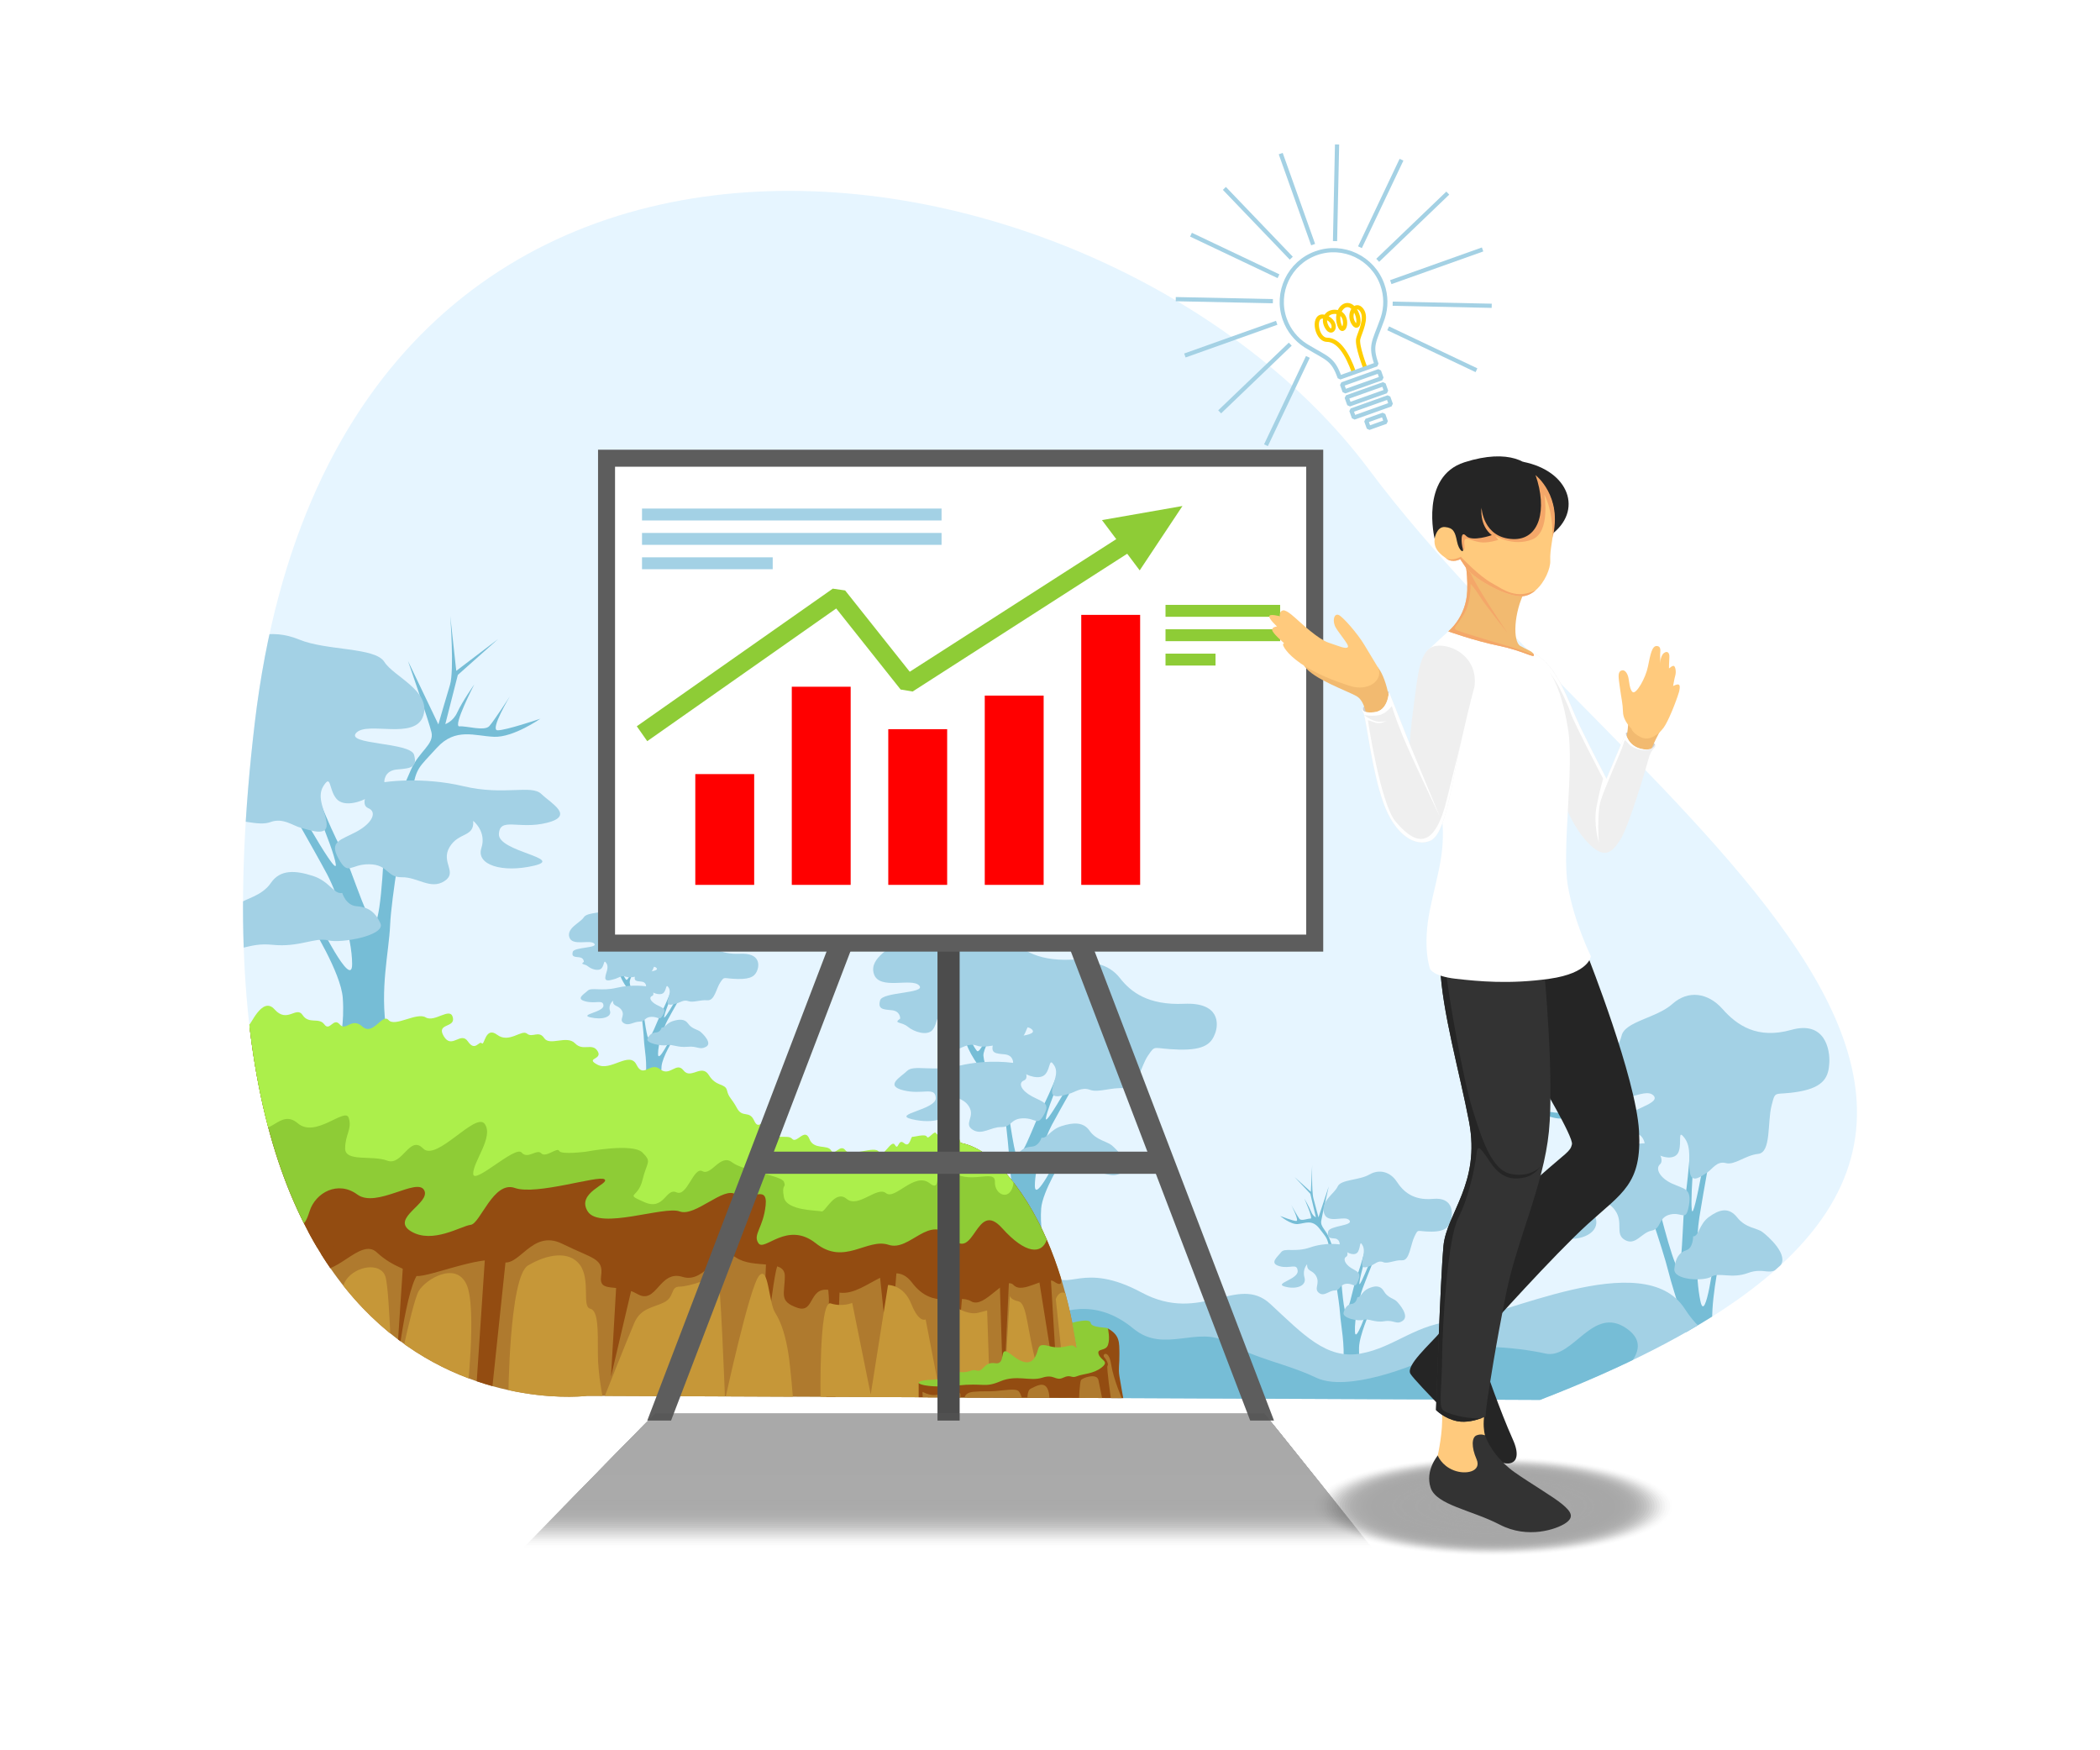 <svg xmlns="http://www.w3.org/2000/svg" xmlns:xlink="http://www.w3.org/1999/xlink" width="3000" height="2500" enable-background="new 0 0 3000 2500" viewBox="0 0 3000 2500"><rect width="3000" height="2500" fill="#FFF"/><defs><path id="a" d="M839.225,1993.726c0,0-599.059,77.804-475.189-961.912C487.902-7.901,1584.131,172.709,1955.735,670.775
				c371.603,498.067,1219.478,951.722,244.213,1328.756L839.225,1993.726z"/></defs><clipPath id="b"><use overflow="visible" xlink:href="#a"/></clipPath><rect width="2422.698" height="1935.436" x="337.739" y="64.096" fill="#E6F5FF" clip-path="url(#b)"/><g clip-path="url(#b)"><path fill="#76BDD6" d="M1398.224 1522.421c-17.822-23.551-21.642-43.919-21.642-43.919l4.774-2.229c0 0 10.184 20.369 14.321 24.824 4.138 4.456 16.867-26.097 16.867-26.097h6.047c0 0-14.576 24.226-13.685 33.098.893 8.873 3.182 13.049 3.182 13.049L1398.224 1522.421zM1445.12 1758.956c6.762-41.701-2.254-76.641-3.382-103.126-1.127-26.486-9.58-91.293-9.58-91.293l4.51-5.635c0 0 8.452 66.496 14.088 87.91 5.634 21.415 26.485-42.828 38.32-64.807 11.834-21.978 28.74-65.932 28.74-65.932h7.326c0 0-28.741 64.806-30.995 81.148-2.255 16.343 52.409-83.402 52.409-83.402h8.451c0 0-41.699 72.695-52.407 92.983-10.708 20.286-24.232 60.86-24.232 86.782 0 25.924 33.812-43.392 33.812-43.392l6.199 5.071c0 0-29.271 46.462-30.994 71.006-1.723 24.545 2.817 41.138 2.817 41.138s-4.19 8.994-26.356 8.432C1441.679 1775.277 1445.12 1758.956 1445.12 1758.956z"/><path fill="#A3D1E5" d="M1487.89 1624.994c8.268 1.503 12.024-11.271 28.555-16.531 16.532-5.26 31.183-6.387 40.201 6.763 9.018 13.15 24.797 15.028 31.56 20.664 6.762 5.635 31.559 29.776 14.651 39.074-16.906 9.297-22.433-2.63-47.849 0-25.412 2.629-40.949-7.488-53.471-4.309-12.52 3.181-55.726-4.709-50.466-16.355 5.259-11.648 12.398-15.78 22.918-16.531C1484.509 1637.017 1487.89 1624.994 1487.89 1624.994zM1447.314 1517.917c-10.521 7.515 1.879 4.133 10.895 11.647 9.019 7.514 27.918 13.525 35.375 4.509 7.457-9.018 4.827-24.046 12.341-12.398s-2.507 25.127-3.006 37.194 16.629 5.316 24.47 3.409c7.842-1.905 17.61-10.171 29.632-5.663 12.023 4.509 30.056-3.757 49.217-2.254 19.163 1.503 22.595-30.398 33.864-46.742 11.272-16.341 5.847-9.481 43.957-8.451 38.109 1.029 46.771-9.58 51.844-23.104 5.071-13.525 6.719-44.559-44.378-42.305-51.097 2.255-75.894-16.53-91.673-36.819-15.779-20.288-43.488-27.397-70.211-16.329-26.722 11.069-73.311 7.312-82.326 21.589-9.018 14.276-45.085 27.803-37.571 51.848 7.515 24.045 53.974 4.982 64.681 16.599 10.707 11.617-52.409 8.798-55.79 21.195-3.381 12.398 3.381 12.961 16.342 14.09C1447.938 1507.058 1447.314 1517.917 1447.314 1517.917z"/><path fill="#A3D1E5" d="M1285.967 1454.881c-10.521 7.515 1.879 4.134 10.895 11.647 9.019 7.515 27.918 13.525 35.375 4.508 7.456-9.017 4.826-24.045 12.34-12.398 7.514 11.648-2.506 25.128-3.006 37.195-.498 12.067 16.629 5.315 24.471 3.41 7.84-1.906 17.609-10.173 29.632-5.664 12.022 4.51 30.057-3.757 49.218-2.254 19.16 1.504 22.594-30.397 33.863-46.74 11.271-16.342 5.846-9.482 43.955-8.453s46.773-9.581 51.844-23.105c5.073-13.524 6.721-44.558-44.377-42.303-51.097 2.254-75.893-16.531-91.672-36.82-15.779-20.288-43.489-27.396-70.21-16.328-26.724 11.068-73.311 7.312-82.327 21.589-9.018 14.276-45.085 27.803-37.571 51.847 7.513 24.046 53.972 4.982 64.681 16.599 10.707 11.616-52.409 8.799-55.79 21.195-3.382 12.398 3.381 12.962 16.342 14.089C1286.589 1444.021 1285.967 1454.881 1285.967 1454.881zM1361.653 1555.489c-1.253 16.029 14.026 10.519 22.793 25.297 8.766 14.778-8.266 24.295 5.009 32.812 13.275 8.517 25.799-4.007 40.828-3.757 15.027.25 13.023-12.273 31.558-12.523 18.536-.251 20.056 11.778 29.556-5.26 9.501-17.038-1.752-17.781-17.283-26.173-15.527-8.392-20.036-19.163-11.27-22.669 8.768-3.508-.502-20.289-6.763-23.045-6.261-2.754-45.586-7.513-85.036 1.879-39.448 9.394-65.373-1.879-75.142 7.515-9.767 9.393-32.311 21.04-5.259 27.802 27.051 6.764 45.46-6.011 46.212 10.896.751 16.906-64.247 23.293-33.813 30.432 30.432 7.139 55.98-.751 50.721-16.907C1348.503 1565.633 1361.653 1555.489 1361.653 1555.489z"/></g><g clip-path="url(#b)"><path fill="#76BDD6" d="M895.898 1411.12c-9.818-12.976-11.923-24.196-11.923-24.196l2.631-1.229c0 0 5.61 11.223 7.89 13.678 2.279 2.454 9.293-14.378 9.293-14.378h3.332c0 0-8.031 13.346-7.539 18.234s1.752 7.189 1.752 7.189L895.898 1411.12zM921.736 1541.438c3.727-22.976-1.241-42.225-1.862-56.816-.621-14.593-5.278-50.298-5.278-50.298l2.484-3.104c0 0 4.656 36.636 7.762 48.435 3.104 11.798 14.592-23.597 21.113-35.706 6.52-12.108 15.834-36.324 15.834-36.324h4.036c0 0-15.835 35.704-17.077 44.708s28.875-45.951 28.875-45.951h4.656c0 0-22.975 40.053-28.874 51.23-5.899 11.177-13.351 33.53-13.351 47.813 0 14.283 18.629-23.907 18.629-23.907l3.415 2.795c0 0-16.127 25.598-17.076 39.12-.948 13.523 1.552 22.664 1.552 22.664s-2.309 4.957-14.521 4.646C919.841 1550.432 921.736 1541.438 921.736 1541.438z"/><path fill="#A3D1E5" d="M945.301 1467.633c4.555.828 6.625-6.209 15.732-9.108 9.107-2.896 17.18-3.519 22.148 3.727s13.662 8.279 17.388 11.385c3.726 3.104 17.388 16.406 8.072 21.528-9.314 5.122-12.359-1.45-26.362 0-14.001 1.448-22.561-4.126-29.459-2.375-6.898 1.753-30.702-2.594-27.805-9.011 2.897-6.418 6.83-8.694 12.627-9.107C943.438 1474.257 945.301 1467.633 945.301 1467.633zM922.945 1408.639c-5.797 4.141 1.035 2.277 6.003 6.418 4.969 4.14 15.381 7.451 19.49 2.483 4.108-4.968 2.659-13.248 6.799-6.831 4.14 6.418-1.382 13.844-1.656 20.493-.274 6.648 9.161 2.928 13.481 1.878 4.32-1.051 9.703-5.604 16.325-3.121 6.625 2.485 16.56-2.068 27.116-1.241 10.559.828 12.449-16.747 18.658-25.753 6.21-9.003 3.221-5.224 24.218-4.656 20.996.567 25.769-5.278 28.563-12.729 2.793-7.452 3.701-24.55-24.45-23.309-28.151 1.243-41.813-9.106-50.507-20.285-8.693-11.178-23.961-15.095-38.683-8.997-14.723 6.1-40.391 4.029-45.358 11.895s-24.839 15.318-20.699 28.565c4.141 13.248 29.736 2.745 35.636 9.146s-28.875 4.847-30.737 11.677c-1.863 6.832 1.862 7.142 9.004 7.764C923.289 1402.655 922.945 1408.639 922.945 1408.639z"/><path fill="#A3D1E5" d="M834.051 1373.909c-5.796 4.14 1.036 2.277 6.003 6.417 4.969 4.141 15.382 7.452 19.489 2.483 4.108-4.967 2.66-13.247 6.8-6.831 4.14 6.418-1.381 13.844-1.656 20.493-.274 6.648 9.161 2.929 13.481 1.878 4.32-1.049 9.702-5.604 16.326-3.119 6.624 2.484 16.56-2.07 27.115-1.242 10.557.828 12.449-16.747 18.658-25.751 6.209-9.005 3.221-5.225 24.217-4.658 20.996.567 25.77-5.278 28.563-12.729 2.795-7.451 3.702-24.549-24.449-23.307-28.152 1.241-41.813-9.107-50.507-20.286-8.693-11.177-23.961-15.095-38.682-8.995-14.724 6.097-40.391 4.027-45.359 11.893-4.968 7.867-24.839 15.318-20.699 28.565 4.139 13.248 29.735 2.746 35.635 9.145 5.9 6.4-28.873 4.849-30.736 11.679-1.863 6.831 1.863 7.141 9.004 7.763C834.395 1367.926 834.051 1373.909 834.051 1373.909zM875.75 1429.339c-.689 8.831 7.729 5.796 12.559 13.938s-4.555 13.386 2.76 18.077c7.314 4.692 14.214-2.207 22.494-2.068 8.279.137 7.175-6.763 17.387-6.9 10.213-.139 11.05 6.488 16.283-2.898 5.234-9.387-.965-9.797-9.521-14.419-8.555-4.624-11.039-10.559-6.209-12.489 4.83-1.934-.277-11.18-3.727-12.697s-25.115-4.139-46.851 1.035c-21.733 5.175-36.017-1.035-41.399 4.141-5.381 5.175-17.801 11.592-2.896 15.316 14.903 3.727 25.046-3.312 25.46 6.003.414 9.315-35.396 12.834-18.63 16.767 16.768 3.934 30.844-.413 27.945-9.314C868.506 1434.928 875.75 1429.339 875.75 1429.339z"/></g><g clip-path="url(#b)"><path fill="#76BDD6" d="M588.75 1129.283c6.525-33.468 8.619-31.887 35.334-61.189 26.718-29.302 54.295-16.742 81.875-15.696 27.578 1.045 65.93-25.814 65.93-25.814s-49.986 16.948-61.191 16.518c-11.202-.43 17.668-48.407 17.668-48.407s-22.406 34.617-29.301 42.374c-6.896 7.756-32.319-.431-42.662.43-10.342.863 21.115-59.896 21.115-59.896s-17.021 24.131-24.346 40.075c-5.991 13.04-17.021 16.591-17.021 16.591l17.883-70.239 57.527-51.207-59.754 45.389-8.617-78.713c0 0 5.906 78.067-.359 98.75-6.267 20.684-16.591 56.449-16.591 56.449l-43.378-90.563c0 0 29.158 83.884 33.467 101.551 4.31 17.668-17.666 27.148-29.302 53.865-11.636 26.716-11.636 26.716-11.636 26.716L588.75 1129.283zM552.314 1473.952c-10.02-61.784 3.338-113.549 5.01-152.79 1.668-39.241 18.93-137.583 18.93-137.583l-26.286-6.033c0 0-2.567 101.429-10.917 133.157-8.348 31.728-34.328-66.354-51.861-98.916-17.531-32.562-42.58-97.686-42.58-97.686h-10.854c0 0 42.58 96.016 45.921 120.229 3.339 24.213-77.649-123.568-77.649-123.568h-12.523c0 0 61.785 107.705 77.648 137.762s35.9 90.171 35.9 128.578c0 38.406-50.094-64.29-50.094-64.29l-9.186 7.515c0 0 43.369 68.836 45.922 105.2s-4.174 60.949-4.174 60.949 6.208 13.326 39.049 12.492C557.412 1498.134 552.314 1473.952 552.314 1473.952z"/><path fill="#A3D1E5" d="M488.945 1275.478c-12.246 2.226-17.813-16.7-42.305-24.493-24.491-7.793-46.201-9.463-59.562 10.02-13.358 19.483-36.738 22.266-46.757 30.616-10.02 8.35-46.759 44.115-21.707 57.89 25.048 13.775 33.234-3.897 70.889 0s60.67-11.093 79.221-6.382c18.551 4.713 82.564-6.976 74.771-24.232s-18.369-23.379-33.955-24.492S488.945 1275.478 488.945 1275.478zM549.063 1116.834c15.586 11.133-2.782 6.124-16.143 17.256-13.359 11.131-41.361 20.039-52.409 6.679-11.048-13.36-7.151-35.626-18.284-18.369-11.133 17.256 3.714 37.229 4.453 55.108.741 17.877-24.638 7.875-36.254 5.049-11.617-2.823-26.09-15.07-43.902-8.389-17.813 6.68-44.531-5.567-72.92-3.34-28.389 2.227-33.473-45.038-50.172-69.251-16.699-24.212-8.661-14.049-65.123-12.522-56.464 1.524-69.299-14.195-76.813-34.232-7.515-20.038-9.953-66.016 65.75-62.676 75.703 3.339 112.441-24.493 135.822-54.551 23.377-30.059 64.43-40.591 104.02-24.192 39.592 16.398 108.615 10.833 121.975 31.985 13.359 21.152 66.799 41.192 55.664 76.817-11.131 35.625-79.964 7.38-95.827 24.591-15.864 17.21 77.646 13.036 82.655 31.404s-5.01 19.203-24.211 20.874C548.141 1100.744 549.063 1116.834 549.063 1116.834z"/><path fill="#A3D1E5" d="M675.977,1172.499c1.856,23.749-20.781,15.586-33.768,37.48c-12.989,21.895,12.244,35.995-7.423,48.611
				c-19.669,12.62-38.222-5.937-60.489-5.565c-22.266,0.372-19.297-18.184-46.758-18.554c-27.461-0.371-29.713,17.45-43.789-7.793
				c-14.075-25.245,2.598-26.344,25.605-38.777s29.687-28.391,16.699-33.586c-12.987-5.196,0.742-30.059,10.021-34.141
				c9.275-4.081,67.537-11.133,125.985,2.784c58.446,13.915,96.855-2.784,111.328,11.133c14.474,13.916,47.871,31.17,7.794,41.19
				c-40.08,10.02-67.354-8.906-68.469,16.143c-1.113,25.048,95.186,34.513,50.098,45.087c-45.088,10.577-82.939-1.113-75.146-25.049
				C695.459,1187.527,675.977,1172.499,675.977,1172.499z"/></g><g clip-path="url(#b)"><path fill="#76BDD6" d="M2326.254 1649.302c-10.646-28.977-11.693-27.273-34.564-49.726-22.872-22.45-38.244-7.401-55.832-2.635-17.59 4.768-47.496-13.886-47.496-13.886s35.506 8.186 42.648 6.244c7.146-1.94-20.71-40.766-20.71-40.766s21.115 27.794 27.055 33.762c5.94 5.967 20.765-4.876 27.601-5.546 6.837-.667-25.145-50.546-25.145-50.546s15.623 19.181 23.416 32.398c6.374 10.811 14.173 12.448 14.173 12.448l-25.05-60.231-46.961-37.726 47.277 32.223-9.587-71.48c0 0 11.21 70.526 19.232 88.124 8.021 17.598 21.563 48.097 21.563 48.097l10.554-86.893c0 0-2.667 78.954-2.048 95.326.621 16.375 16.62 21.786 29.266 44.023s12.646 22.237 12.646 22.237L2326.254 1649.302zM2416.073 1951.992c-5.424-56.56-24.002-100.924-32.628-135.73-8.628-34.806-38.684-120.216-38.684-120.216l15.796-9.04c0 0 21.171 90.209 32.661 117.378 11.491 27.169 9.377-64.02 14.422-95.53 5.044-31.513 8.672-93.143 8.672-93.143l7.001-1.509c0 0-8.993 91.651-6.489 113.736 2.506 22.084 26.313-121.128 26.313-121.128l8.079-1.74c0 0-19.133 104.758-23.583 133.8-4.447 29.043-5.808 85.504 1.582 119.798s19.943-64.367 19.943-64.367l7.371 5.434c0 0-14.731 67.491-9.381 100.315 5.351 32.825 14.42 53.842 14.42 53.842s-1.441 12.762-22.785 16.583C2417.438 1974.293 2416.073 1951.992 2416.073 1951.992z"/><path fill="#A3D1E5" d="M2418.762 1765.967c8.328.285 8.277-17.389 22.575-27.75 14.301-10.363 27.983-14.872 40.349.668 12.367 15.538 27.982 14.773 36.051 20.837 8.07 6.063 38.65 32.892 25.141 48.673-13.507 15.781-22.188 1.139-45.726 9.854-23.54 8.714-41.271-1.473-52.33 5.313-11.059 6.786-54.601 5.248-52.892-11.244 1.706-16.491 7.349-23.428 17.188-26.589S2418.762 1765.967 2418.762 1765.967zM2349.459 1632.67c-7.911 12.106 2.975 5.08 13.733 13.164 10.759 8.082 30.536 12.144 35.092-1.321 4.556-13.464-2.24-32.804 8.262-18.942 10.499 13.86 4.767 33.758 7.73 49.824 2.96 16.066 17.406 3.606 24.356-.531 6.948-4.135 13.93-17.082 26.705-13.592 12.774 3.488 27.652-11.16 46.393-13.118s12.928-44.866 19.04-68.808c6.112-23.939 2.885-13.749 39.599-20.234 36.715-6.485 41.97-22.306 42.961-41.242.992-18.936-6.28-60.329-54.471-46.824-48.189 13.504-77.242-6.24-98.107-29.829-20.864-23.59-49.37-27.29-71.752-7.144-22.384 20.146-67.979 24.77-72.527 45.514-4.548 20.744-35.16 46.063-21.124 76.326 14.032 30.263 53-4.524 66.542 8.638 13.547 13.161-47.577 22.433-47.273 39.529.303 17.098 6.925 16.451 19.634 15.274C2346.96 1618.175 2349.459 1632.67 2349.459 1632.67z"/><path fill="#A3D1E5" d="M2278.305,1700.014c3.371,21.463,16.402,11.028,28.993,28.772s-0.973,33.842,14.141,42.374
				c15.114,8.534,23.513-10.614,37.949-13.378c14.432-2.762,8.947-18.919,26.591-23.065c17.641-4.148,22.523,11.451,26.745-13.045
				c4.223-24.498-6.744-23.161-23.976-31.065c-17.234-7.904-24.612-21.226-17.235-27.668c7.378-6.445-6.263-26.736-13.031-29.092
				c-6.771-2.354-45.709-0.553-80.733,19.996s-63.013,10.978-69.669,25.415c-6.658,14.438-24.882,34.486,2.899,37.862
				c27.777,3.376,41.73-17.313,47.27,4.898c5.537,22.21-54.761,44.046-23.641,47.221c31.119,3.178,53.285-12.522,43.652-32.812
				C2268.628,1716.141,2278.305,1700.014,2278.305,1700.014z"/></g><g clip-path="url(#b)"><path fill="#76BDD6" d="M1899.227 1783.816c-3.023-16.026-3.781-15.236-14.303-28.986-10.521-13.748-20.642-7.328-30.961-6.454-10.32.874-25.16-11.541-25.16-11.541s19.031 7.486 23.222 7.128c4.192-.356-7.46-23.066-7.46-23.066s8.999 16.364 11.717 20.006c2.719 3.642 12.107-.641 15.999-.367 3.892.277-8.949-28.553-8.949-28.553s6.797 11.39 9.819 18.966c2.471 6.198 6.666 7.76 6.666 7.76l-7.916-33.577-22.45-23.879 23.184 21.049 1.87-38.013c0 0-.866 37.665 1.841 47.54 2.706 9.873 7.195 26.953 7.195 26.953l14.694-44.186c0 0-9.48 40.779-10.79 49.342-1.309 8.565 7.092 12.835 11.915 25.54 4.823 12.707 4.823 12.707 4.823 12.707L1899.227 1783.816zM1918.841 1949.27c2.688-29.881-3.215-54.624-4.519-73.494-1.304-18.871-9.474-65.986-9.474-65.986l9.75-3.258c0 0 2.715 48.799 6.393 63.963 3.679 15.162 11.723-32.409 17.731-48.322 6.011-15.912 14.273-47.604 14.273-47.604l4.07-.146c0 0-14.304 46.801-15.137 58.504-.833 11.701 26.972-60.539 26.972-60.539l4.694-.167c0 0-21.299 52.686-26.728 67.37-5.426 14.685-11.898 43.896-11.235 62.388.664 18.492 17.667-31.627 17.667-31.627l3.573 3.495c0 0-15.067 33.725-15.396 51.267-.329 17.543 2.618 29.288 2.618 29.288s-2.098 6.5-14.423 6.541C1917.348 1960.98 1918.841 1949.27 1918.841 1949.27z"/><path fill="#A3D1E5" d="M1939.164 1852.86c4.631.907 6.391-8.281 15.436-12.361 9.047-4.082 17.157-5.179 22.5 4.022 5.346 9.199 14.157 10.225 18.057 14.11 3.9 3.885 18.29 20.612 9.137 27.579-9.15 6.97-12.524-1.43-26.572.954-14.047 2.384-22.935-4.524-29.807-2.006-6.872 2.518-31.07-2.248-28.446-10.661 2.622-8.413 6.48-11.503 12.304-12.25C1937.596 1861.503 1939.164 1852.86 1939.164 1852.86zM1913.888 1777.289c-5.649 5.568 1.15 2.91 6.351 8.092 5.2 5.178 15.85 9.09 19.761 2.509s2.065-17.247 6.538-9.09c4.47 8.159-.749 17.975-.718 26.593.03 8.617 9.372 3.459 13.678 1.943 4.305-1.517 9.52-7.607 16.312-4.63 6.793 2.976 16.596-3.278 27.277-2.589 10.679.689 11.769-22.134 17.611-34.016 5.84-11.882 3.004-6.882 24.194-6.907 21.192-.024 25.731-7.765 28.202-17.515 2.471-9.747 2.591-31.917-25.73-29.29-28.319 2.626-42.571-10.278-51.855-24.437-9.283-14.158-24.854-18.677-39.41-10.249-14.559 8.429-40.528 6.677-45.172 17.04-4.642 10.364-24.326 20.73-19.536 37.733 4.786 17.002 30.102 2.478 36.344 10.55 6.245 8.072-28.881 7.321-30.44 16.232-1.561 8.911 2.209 9.179 9.437 9.725S1913.888 1777.289 1913.888 1777.289z"/><path fill="#A3D1E5" d="M1867.277,1805.797c-0.287,11.459,8.058,7.224,13.305,17.591c5.247,10.365-3.967,17.494,3.621,23.305
				c7.592,5.811,14.228-3.373,22.581-3.495c8.351-0.119,6.917-9.015,17.206-9.561c10.286-0.548,11.439,8.003,16.279-4.341
				s-1.429-12.648-10.268-18.326c-8.84-5.677-11.619-13.271-6.841-15.944c4.778-2.677-0.798-14.464-4.347-16.305
				c-3.549-1.839-25.508-4.449-47.178,3.036s-36.356-0.038-41.54,6.857c-5.185,6.896-17.405,15.651-2.209,19.937
				c15.195,4.284,25.093-5.193,25.944,6.852c0.85,12.044-35.086,17.897-18.001,22.381c17.084,4.486,31.071-1.652,27.736-13.071
				C1860.232,1813.294,1867.277,1805.797,1867.277,1805.797z"/></g><path fill="#A3D1E5" d="M1503.18,1818.41c20.871,28.748,42.579-17.986,127.737,27.761
			c85.159,45.749,136.964-27.022,183.834,16.331c46.87,43.354,80.029,79.69,129.255,70.813
			c49.226-8.879,78.644-43.354,139.028-47.019c60.386-3.666,264.769-107.963,323.605-17.105
			c58.836,90.858,83.611-15.463,167.221,28.407c83.611,43.87,186.577-51.427,186.577-51.427v153.36H1553.5l-90.578-140.9
			L1503.18,1818.41z" clip-path="url(#b)"/><path fill="#76BDD6" d="M1482.84,1889.614c44.768-27.204,92.021-28.558,136.146,7.983
			c44.126,36.54,91.734-4.93,134.7,19.869c42.965,24.8,82.444,29.445,126.571,50.347c44.124,20.901,138.184-15.811,173.019-33.452
			c34.837-17.642,114.959-10,154.439-1.047c39.481,8.952,67.352-69.934,116.121-35.717c48.771,34.218-32.515,73.438-6.969,76.472
			c25.549,3.033,127.735-52.702,154.442-31.8c26.708,20.901,17.418-23.224,56.899,5.806c39.48,29.03,104.634,61.54,119.604,8.129
			c14.971-53.413-4.645-107.213,42.964-137.794c47.609-30.581,48.773-8.52,10.452,61.152c-38.319,69.674-17.419,58.063,13.934,56.9
			c31.353-1.161,45.274-33.675,45.274-33.675v96.743H1352.215L1482.84,1889.614z" clip-path="url(#b)"/><g clip-path="url(#b)"><path fill="#AF7A2E" d="M1545.379,1999.531H325.324v-538.4c142.047,38.454,608.488,30.674,746.033,144.438
				c185.125,153.125,249.688-54.68,359.855,63.801c27.488,29.566,48.375,64.93,64.229,101.369
				c7.847,18.031,14.466,36.332,20.044,54.31c0,0,0.008,0.038,0.034,0.108c2.294,7.4,4.409,14.748,6.36,22.002
				C1544.056,1929.328,1545.379,1999.531,1545.379,1999.531z"/></g><path fill="#934C11" d="M1506.232,1830.791c-13.799-9.622-44.785,18.58-58.286,4.646
			s-41.511,34.839-60.698,23.226c-19.191-11.612-53.725,13.936-84.429-26.709c-30.703-40.645-70.36,26.709-110.021,12.773
			c-39.651-13.936-26.857,32.516-53.724,23.226c-26.865-9.29-17.911-19.741-17.911-45.289s-44.775-9.29-70.105-26.709
			c-25.321-17.419-42.475,38.322-75.983,27.87c-33.519-10.451-36.846,40.645-64.692,24.387c-27.846-16.258-55.308,0-51.633-25.594
			c3.669-25.595-11.351-24.34-55.633-46.141c-44.282-21.81-61.893,36.896-87.479,25.284
			c-25.588-11.613-115.133,27.87-122.988,19.741c-7.854-8.129-30.523-10.452-54.48-32.809
			c-23.958-22.358-61.748,40.938-90.456,21.195c-28.709-19.741-62.124,5.807-74.739-4.645c-12.604-10.451-4.017-9.29-11.547-27.87
			c-7.531-18.581-36.104-15.096-36.104-47.039v-269.204c142.047,38.454,608.488,30.674,746.033,144.438
			c185.125,153.125,249.688-54.68,359.855,63.801c27.488,29.566,48.375,64.93,64.229,101.369
			c7.847,18.031,14.466,36.332,20.044,54.31c0,0,0.008,0.038,0.034,0.108C1515.887,1826.512,1519.34,1839.927,1506.232,1830.791z" clip-path="url(#b)"/><path fill="#8ECC36" d="M1495.442,1770.738c-7.188,21.004-29.987,21.189-63.931-16.621
			c-37.527-41.806-39.232,49.548-71.643,13.936c-32.409-35.613-59.701,20.129-90.406,9.964
			c-30.702-10.166-63.111,30.293-104.05-2.223c-40.94-32.515-73.349,12.388-81.877,0c-8.528-12.387,6.822-21.677,10.234-54.192
			c3.413-32.515-25.586-3.097-42.644-15.483c-17.058-12.386-57.996,32.517-80.171,24.217c-22.175-8.307-114.286,26.88-131.343,0
			c-17.058-26.887,32.408-39.699,23.88-45.893s-97.229,23.225-127.934,12.387c-30.702-10.839-49.466,51.095-63.112,52.644
			c-13.646,1.549-54.583,27.87-85.288,9.29c-30.704-18.58,28.999-40.258,18.763-58.838c-10.232-18.579-68.229,26.323-95.522,6.202
			c-27.291-20.121-59.7-3.104-68.229,24.208c-8.529,27.305-17.059,28.428-34.115-16.475s-59.703,7.741-82.73-51.096v-201.634
			c142.047,38.454,608.488,30.674,746.033,144.438c185.125,153.125,249.688-54.68,359.855,63.801
			c5.875,6.316,11.444,12.898,16.733,19.703C1467.4,1714.1,1482.974,1742.088,1495.442,1770.738z" clip-path="url(#b)"/><path fill="#ACEF4B" d="M1447.946,1689.072c-3.267,27.824-27.437,18.634-26.668-1.108
			c0.765-19.741-37.87,6.969-66.007-17.419c-28.146-24.387-5.116,37.161-26.865,19.742c-21.749-17.42-49.894,24.387-62.686,13.935
			c-12.795-10.451-39.661,22.063-56.292,8.129c-16.63-13.936-30.694,19.741-35.813,17.984c-5.116-1.765-49.894-0.565-53.731-20.307
			s3.838-12.774,0-22.064s-57.568-15.097-74.199-27.87c-16.632-12.773-29.426,19.742-42.21,12.773
			c-12.793-6.968-21.749,37.161-37.101,30.193s-17.278,26.818-46.055,13.935c-28.775-12.889-8.955-4.645-2.56-31.353
			c6.398-26.71,14.072-25.549,0-39.484c-14.072-13.935-80.589-1.16-80.589-1.16s-35.82,4.646-38.379-1.161
			s-19.189,10.451-25.586,3.483c-6.396-6.969-19.189,9.29-28.145-1.162c-8.955-10.451-69.076,47.612-69.076,30.193
			s29.416-52.257,16.623-70.837s-69.074,54.579-88.266,34.837c-19.189-19.741-29.424,25.548-51.172,17.42
			s-60.119,2.322-60.119-17.42c0-19.741,10.234-27.869,5.117-43.662s-47.335,29.728-72.921,7.665
			c-25.585-22.065-40.938,24.387-61.408,0c-12.912-15.392-27.36-9.507-38.517-9.926v-133.298
			c142.047,38.454,608.488,30.674,746.033,144.438c185.125,153.125,249.688-54.68,359.855,63.801
			C1437.088,1675.686,1442.657,1682.268,1447.946,1689.072z" clip-path="url(#b)"/><path fill="#ACEF4B" d="M356.082,1462.784c0.604,5.255,18.078-41.44,36.174-21.021
			c18.099,20.418,31.025-5.474,40.074,8.118c9.049,13.593,23.268,2.701,31.023,13.317c7.757,10.616,12.928-10.616,21.977,0
			c9.047,10.616,16.804-10.951,32.316,3.065c15.512,14.015,28.439-19.595,37.488-9.254c9.048,10.342,40.072-11.596,52.998-3.858
			c12.928,7.736,34.902-15.493,38.781,0c3.878,15.493-24.336,7.767-12.928,26.962c11.41,19.196,24.174-7.673,34.543,7.501
			c10.367,15.172,15.871-1.747,19.75,2.568s4.928-24.949,21.976-12.17s34.901-8.104,42.659-1.626
			c7.756,6.477,16.804-5.258,24.56,6.427c7.757,11.685,32.316-4.701,43.95,7.369c11.635,12.07,24.561-1.34,32.316,11.182
			c7.757,12.523-18.807,9.594,0,19.461c18.81,9.867,45.639-20.207,55.586,0c9.948,20.208,19.391-4.881,33.609,6.371
			c14.22,11.252,23.268-11.539,33.61,1.795c10.341,13.335,25.853-10.254,36.194,6.711c10.341,16.965,23.268,11.129,25.854,21.804
			c2.586,10.674,6.204,10.43,14.221,25.232c8.016,14.802,17.428,2.45,24.56,17.854s10.337-5.766,19.391,12.289
			c9.054,18.057,28.439,6.302,34.902,13.763c6.462,7.461,18.097-16.511,24.561,0c6.463,16.511,25.853,7.462,31.024,16.511
			c5.17,9.048,12.926-10.342,20.682,0c7.756,10.341,42.563-8.148,47.829,2.482c5.268,10.629,17.577-19.336,22.748-10.287
			c5.171,9.05,4.31-9.91,12.927-2.584c8.618,7.324,9.48-9.481,12.066-9.05c2.585,0.431,18.529-4.739,20.684,0
			c2.154,4.74,10.773-10.342,13.359-4.739c2.585,5.602,16.804-5.603,13.357-0.863c-3.447,4.741-5.172,0.432-3.447,4.741
			c1.724,4.309,10.342,2.408,12.496,3.789s5.957-5.182,9.226-1.47c3.271,3.713,4.134,11.47,4.134,11.47s-26.718,6.032-33.612,8.188
			c-6.895,2.154-80.061,40.98-153.743,30.64c-73.681-10.341-190.021-62.59-190.021-62.59l-624.064-131.51l-17.811-11.204
			L356.082,1462.784z" clip-path="url(#b)"/><path fill="#934C11" d="M373.087 1798.245c-.854 38.709-7.677 201.286-7.677 201.286h7.677c0 0 8.528-183.48 17.057-196.642 8.53-13.159 33.264-10.587 40.087-14.196 6.822-3.609 28.145-7.479 28.145-7.479v173.414l17.057-173.414 36.676-15.483 64.817 22.963-11.939 180.645c0 0 15.353-140.125 34.968-152.512 19.615-12.388 30.704-18.581 30.704-18.581l63.112-16.257-14.498 217.543h22.174l24.624-233.801c0 0 68.858-16.258 94.612-4.645 25.754 11.611 60.447 41.03 60.447 41.03v20.903l-8.254 143.222 33.262-141.673-65.079-73.901H769.72l-151.536 38.026c0 0-201.89-35.702-207.007-33.381-5.117 2.323-38.198 23.225-38.198 23.225L373.087 1798.245zM1095.285 1779.697l-8.129 202.05c0 0 18.047-172.353 24.291-174.985s25.549-13.161 29.419-10.839 32.515 21.677 37.159 22.451c4.646.774 6.194 37.935 6.194 37.935l-3.871 143.223h13.161l6.193-164.125 44.902-13.935 12.387.773 13.162 126.964 11.611-145.544 39.483-3.097 20.128 15.482 11.612 23.227 10.065 145.544 13.16-152.512 23.999-3.872 27.871-1.548 5.419 172.642 8.516-183.48 27.87-2.322 12.387 1.549 29.419 184.254-11.645-191.996-52.611-10.839-63.482 3.098-50.321-1.549-34.21-5.418-59.465 6.193-34.063 6.192-48.773-8.517-21.677-4.645-31.74-8.517L1095.285 1779.697z" clip-path="url(#b)"/><g clip-path="url(#b)"><path fill="#C69738" d="M343.236 1809.858c-.854-24-5.97-32.516-17.912-40.258v229.931h23.027c0 0 5.119-147.867 5.119-170.318S344.09 1833.857 343.236 1809.858zM411.466 1839.277c-17.91 24.773-20.468 160.254-20.468 160.254h50.318c0 0 5.118-53.418 5.118-111.481S429.377 1814.503 411.466 1839.277zM494.195 1828.438c-14.499 20.903-30.703 171.094-30.703 171.094h97.229c0 0-3.412-156.383-10.234-176.512C543.663 1802.89 508.695 1807.535 494.195 1828.438zM598.248 1843.922c-10.235 17.031-37.527 155.609-37.527 155.609h105.757c0 0 15.353-131.609 0-164.9C651.126 1801.342 608.482 1826.89 598.248 1843.922zM843.024 1869.19c-11.94-2.601.853-41.526-14.499-62.429-15.352-20.903-46.909-15.483-74.201.773-27.291 16.258-28.145 191.996-28.145 191.996h135.607c0 0-7.676-34.838-7.676-66.58C854.111 1901.211 854.965 1871.792 843.024 1869.19zM1024.688 1819.148c-4.264 6.193-40.086 18.579-53.731 18.579s-6.823 14.71-22.175 22.451c-15.352 7.743-33.262 7.743-42.645 29.435-9.382 21.693-44.35 109.918-44.35 109.918h173.988C1035.775 1999.531 1028.951 1812.955 1024.688 1819.148zM1107.416 1875.098c-9.381-14.5-9.441-68.607-23.027-52.853-13.586 15.754-48.613 177.286-48.613 177.286h97.229c0 0-3.411-44.903-6.823-66.58C1122.77 1911.274 1116.8 1889.599 1107.416 1875.098zM1301.873 1862.502c-11.086-27.871-33.263-27.096-33.263-27.096l-24.732 156.384-26.438-130.837c0 0-13.648 6.193-30.706.774-17.057-5.419-14.498 137.804-14.498 137.804h172.282l-22.175-114.965C1322.343 1884.566 1312.961 1890.371 1301.873 1862.502zM1397.396 1875.098c-12.793 3.307-28.144-5.907-28.144-5.907l-24.734 130.341h69.936l-4.264-127.739C1410.189 1871.792 1410.189 1871.792 1397.396 1875.098zM1454.539 1858.631c-11.088-2.322-11.94-7.741-11.94-7.741l-8.812 148.642h65.102c0 0-13.646-27.097-23.028-69.676C1466.479 1887.275 1465.627 1860.953 1454.539 1858.631zM1521.881 1847.158c-9.277-4.6-13.611 8.376-13.611 8.376l15.352 143.997h21.758C1545.379 1999.531 1544.056 1929.328 1521.881 1847.158z"/></g><path fill="#934C11" d="M1605.113,1999.531h-63.744c0,0-41.031,0-41.805,0h-187.172v-24
			c0,0,53.758-5.674,57.885-5.674c4.133,0,68.126-8.261,70.193-8.78c2.066-0.511,47.48-17.031,47.48-17.031l26.84-5.675
			c0,0,27.631-9.29,30.588-10.838c2.957-1.549,9.15-14.455,9.15-14.455l28.389-15.482c17.033,9.81,16.003,19.818,16.258,35.72
			c0.256,15.894-1.804,21.058,0,32.407C1600.98,1977.079,1605.113,1999.531,1605.113,1999.531z" clip-path="url(#b)"/><path fill="#8ECC36" d="M1350.151,1954.371c34.58,12.387,34.063,0,44.644,3.097
			s10.063-12.904,27.096-10.323s3.102-28.148,22.195-12.783c19.095,15.364,28.9,14.332,35.095,2.979
			c6.192-11.355,0.999-19.805,20.271-14.489c19.272,5.317,30.308-4.131,34.952,0c4.645,4.132,3.486,0.729,3.486,0.729l-6.078-34.2
			c0,0,25.3-7.232,26.333,0.235s24.772,5.918,24.772,7.983s3.098,13.419,0,23.226c-3.096,9.806-16.516,4.367-13.418,13.538
			c3.096,9.171,15.998,9.687,4.129,18.977c-11.872,9.29-26.322,8.774-35.097,12.387c-8.772,3.613-8.229-3.295-19.64,2.065
			s-12.358-5.678-29.907,0c-17.548,5.677-36.643-4.645-59.868,5.161s-22.361,1.857-62.535,6.089
			c-40.173,4.232-64.431-2.993-49.978-6.605c14.45-3.612,31.997,1.032,26.321-7.226
			C1337.248,1956.951,1350.151,1954.371,1350.151,1954.371z" clip-path="url(#b)"/><g clip-path="url(#b)"><path fill="#AF7A2E" d="M1372.089 1999.531h-53.798c-.279-6.619-.418-11.488-.418-11.488 15.562 7.741 20.407 4.002 34.342 1.167 13.936-2.841 19.61-.486 19.874 2.208C1372.345 1994.111 1372.089 1999.531 1372.089 1999.531zM1460.344 1999.531h-82.581c0 0-2.065-10.321 13.162-11.613 15.227-1.293 18.062 0 31.484-1.029 13.417-1.037 29.419-4.391 33.29.773C1459.57 1992.818 1460.344 1999.531 1460.344 1999.531zM1499.564 1999.531h-31.741c0 0-1.03-13.417 4.645-16.003 5.682-2.577 15.746-9.235 21.676-3.197C1500.082 1986.369 1498.789 1999.531 1499.564 1999.531zM1574.921 1999.531h-33.552c0 0 1.037-24.773 2.842-28.125 1.804-3.36 22.969-10.84 25.028 0C1571.307 1982.244 1574.921 1999.531 1574.921 1999.531zM1603.565 1999.531h-16.257c0 0-6.968-47.225-5.164-48.773 1.805-1.549-.774-7.742-4.645-12.132-3.871-4.381 6.449-11.868 9.809 9.94C1590.661 1970.367 1603.565 1999.531 1603.565 1999.531z"/></g><g><rect width="31.664" height="736.517" x="1339.27" y="1292.526" fill="#4C4C4C"/><rect width="586.337" height="31.664" x="1082.084" y="1644.952" fill="#5D5D5D"/><polygon fill="#5D5D5D" points="958.678 2029.043 924.665 2029.043 1219.452 1258.058 1253.467 1258.058"/><polygon fill="#5D5D5D" points="1785.981 2029.043 1819.996 2029.043 1525.208 1258.058 1491.193 1258.058"/><rect width="1035.983" height="716.876" x="854.338" y="642.343" fill="#5D5D5D"/><rect width="987.393" height="668.284" x="878.634" y="666.639" fill="#FFF"/><g><rect width="84.118" height="158.243" x="993.286" y="1105.664" fill="red"/><rect width="84.119" height="283.019" x="1131.124" y="980.887" fill="red"/><rect width="84.121" height="222.391" x="1268.963" y="1041.516" fill="red"/><rect width="84.119" height="270.355" x="1406.803" y="993.551" fill="red"/><rect width="84.12" height="385.657" x="1544.642" y="878.25" fill="red"/><rect width="427.922" height="17.007" x="917.162" y="726.394" fill="#A3D1E5"/><rect width="427.922" height="17.007" x="917.162" y="761.218" fill="#A3D1E5"/><rect width="186.718" height="17.007" x="917.162" y="796.042" fill="#A3D1E5"/><rect width="163.749" height="17.006" x="1665.023" y="863.974" fill="#8ECC36"/><rect width="163.749" height="17.007" x="1665.023" y="898.797" fill="#8ECC36"/><rect width="71.449" height="17.007" x="1665.023" y="933.621" fill="#8ECC36"/><polyline fill="none" stroke="#8ECC36" stroke-linejoin="bevel" stroke-miterlimit="10" stroke-width="26" points="917.162 1047.999 1197.153 851.438 1296.762 976.768 1645.744 752.714"/><polygon fill="#8ECC36" points="1574.246 742.867 1689.235 722.75 1628.134 814.717"/></g><g><path fill="none" stroke="#FFCE00" stroke-miterlimit="10" stroke-width="6" d="M1934.241,531.978
			c-9.592-26.932-22.001-46.455-38.438-46.661c-16.438-0.207-21.73-39.764-2.071-32.218c19.659,7.545,9.971,28.343,1.918,14.24
			c-8.053-14.103,2.366-23.957,14.569-21.589c19.348,3.752,9.475,37.727,3.021,17.902c-6.454-19.825,9.193-36.307,20.475-23.354
			c11.281,12.954,7.191,33.807-0.48,20.779c-7.67-13.028,3.297-29.889,11.929-18.417c8.631,11.473-2.185,31.311-4.786,41.026
			c-2.6,9.715,10.271,42.45,10.271,42.45"/><rect width="56.06" height="10.879" x="1917.399" y="539.173" fill="none" stroke="#A4D1E4" stroke-linejoin="bevel" stroke-miterlimit="10" stroke-width="6" transform="rotate(-19.604 1945.429 544.626)"/><rect width="56.06" height="10.88" x="1924.014" y="557.749" fill="none" stroke="#A4D1E4" stroke-linejoin="bevel" stroke-miterlimit="10" stroke-width="6" transform="rotate(-19.604 1952.043 563.202)"/><rect width="56.061" height="10.88" x="1930.695" y="576.507" fill="none" stroke="#A4D1E4" stroke-linejoin="bevel" stroke-miterlimit="10" stroke-width="6" transform="rotate(-19.604 1958.738 581.962)"/><rect width="25.939" height="10.879" x="1952.822" y="596.351" fill="none" stroke="#A4D1E4" stroke-linejoin="bevel" stroke-miterlimit="10" stroke-width="6" transform="rotate(-19.604 1965.81 601.806)"/><path fill="none" stroke="#A4D1E4" stroke-linejoin="bevel" stroke-miterlimit="10" stroke-width="6" d="M1975.44,454.104
			l-0.003,0c4.865-14.981,5.009-31.624-0.685-47.608c-13.704-38.482-56.009-58.566-94.489-44.862
			c-38.481,13.704-58.567,56.01-44.862,94.49c5.693,15.985,16.323,28.792,29.563,37.324h-0.002c0.017,0.012,0.031,0.02,0.047,0.03
			c1.139,0.733,2.294,1.436,3.469,2.104c28.065,16.831,35.756,16.692,45.359,43.663l52.679-18.76
			c-9.606-26.971-3.561-31.724,7.549-62.506c0.488-1.261,0.938-2.536,1.357-3.823
			C1975.427,454.138,1975.435,454.121,1975.44,454.104z"/><line x1="1875.904" x2="1829.601" y1="349.394" y2="219.38" fill="none" stroke="#A4D1E4" stroke-linejoin="bevel" stroke-miterlimit="10" stroke-width="6"/><line x1="1823.838" x2="1692.685" y1="461.051" y2="507.76" fill="none" stroke="#A4D1E4" stroke-linejoin="bevel" stroke-miterlimit="10" stroke-width="6"/><line x1="2117.98" x2="1986.827" y1="356.295" y2="403.004" fill="none" stroke="#A4D1E4" stroke-linejoin="bevel" stroke-miterlimit="10" stroke-width="6"/><line x1="1826.412" x2="1701.418" y1="394.558" y2="335.214" fill="none" stroke="#A4D1E4" stroke-linejoin="bevel" stroke-miterlimit="10" stroke-width="6"/><line x1="2109.248" x2="1983.095" y1="528.841" y2="468.946" fill="none" stroke="#A4D1E4" stroke-linejoin="bevel" stroke-miterlimit="10" stroke-width="6"/><line x1="1868.413" x2="1808.519" y1="509.791" y2="635.942" fill="none" stroke="#A4D1E4" stroke-linejoin="bevel" stroke-miterlimit="10" stroke-width="6"/><line x1="2002.146" x2="1942.8" y1="228.112" y2="353.113" fill="none" stroke="#A4D1E4" stroke-linejoin="bevel" stroke-miterlimit="10" stroke-width="6"/><line x1="1844.686" x2="1749.11" y1="368.772" y2="269.088" fill="none" stroke="#A4D1E4" stroke-linejoin="bevel" stroke-miterlimit="10" stroke-width="6"/><line x1="1843.229" x2="1742.394" y1="491.571" y2="588.249" fill="none" stroke="#A4D1E4" stroke-linejoin="bevel" stroke-miterlimit="10" stroke-width="6"/><line x1="2068.272" x2="1968.148" y1="275.806" y2="371.802" fill="none" stroke="#A4D1E4" stroke-linejoin="bevel" stroke-miterlimit="10" stroke-width="6"/><line x1="1818.387" x2="1679.651" y1="430.197" y2="427.277" fill="none" stroke="#A4D1E4" stroke-linejoin="bevel" stroke-miterlimit="10" stroke-width="6"/><line x1="2131.013" x2="1989.526" y1="436.778" y2="433.799" fill="none" stroke="#A4D1E4" stroke-linejoin="bevel" stroke-miterlimit="10" stroke-width="6"/><line x1="1910.084" x2="1907.177" y1="206.347" y2="344.387" fill="none" stroke="#A4D1E4" stroke-linejoin="bevel" stroke-miterlimit="10" stroke-width="6"/><path fill="none" stroke="#A4D1E4" stroke-linejoin="bevel" stroke-miterlimit="10" stroke-width="6" d="M1990.66,432.594"/></g><g opacity=".4"><ellipse cx="2133.229" cy="2151.45" fill="#252525" opacity=".01" rx="256.499" ry="70.889"/><ellipse cx="2133.229" cy="2151.45" fill="#252525" opacity=".028" rx="252.788" ry="69.863"/><ellipse cx="2133.228" cy="2151.45" fill="#252525" opacity=".045" rx="249.078" ry="68.837"/><ellipse cx="2133.228" cy="2151.45" fill="#252525" opacity=".063" rx="245.367" ry="67.812"/><ellipse cx="2133.229" cy="2151.45" fill="#252525" opacity=".081" rx="241.656" ry="66.786"/><ellipse cx="2133.229" cy="2151.45" fill="#252525" opacity=".098" rx="237.945" ry="65.761"/><ellipse cx="2133.229" cy="2151.45" fill="#252525" opacity=".116" rx="234.235" ry="64.735"/><ellipse cx="2133.229" cy="2151.45" fill="#252525" opacity=".134" rx="230.524" ry="63.71"/><ellipse cx="2133.229" cy="2151.45" fill="#252525" opacity=".151" rx="226.813" ry="62.685"/><ellipse cx="2133.228" cy="2151.45" fill="#252525" opacity=".169" rx="223.103" ry="61.659"/><ellipse cx="2133.229" cy="2151.45" fill="#252525" opacity=".187" rx="219.393" ry="60.634"/><ellipse cx="2133.229" cy="2151.45" fill="#252525" opacity=".204" rx="215.682" ry="59.608"/><ellipse cx="2133.228" cy="2151.45" fill="#252525" opacity=".222" rx="211.971" ry="58.582"/><ellipse cx="2133.229" cy="2151.45" fill="#252525" opacity=".24" rx="208.261" ry="57.557"/><ellipse cx="2133.229" cy="2151.45" fill="#252525" opacity=".258" rx="204.55" ry="56.531"/><ellipse cx="2133.229" cy="2151.45" fill="#252525" opacity=".275" rx="200.839" ry="55.506"/><ellipse cx="2133.228" cy="2151.45" fill="#252525" opacity=".293" rx="197.128" ry="54.48"/><ellipse cx="2133.229" cy="2151.45" fill="#252525" opacity=".31" rx="193.418" ry="53.455"/><ellipse cx="2133.229" cy="2151.45" fill="#252525" opacity=".328" rx="189.707" ry="52.43"/><ellipse cx="2133.229" cy="2151.45" fill="#252525" opacity=".346" rx="185.996" ry="51.404"/><ellipse cx="2133.229" cy="2151.45" fill="#252525" opacity=".364" rx="182.286" ry="50.378"/><ellipse cx="2133.229" cy="2151.45" fill="#252525" opacity=".381" rx="178.575" ry="49.353"/><ellipse cx="2133.229" cy="2151.45" fill="#252525" opacity=".399" rx="174.864" ry="48.327"/><ellipse cx="2133.229" cy="2151.45" fill="#252525" opacity=".417" rx="171.153" ry="47.302"/><ellipse cx="2133.229" cy="2151.45" fill="#252525" opacity=".434" rx="167.443" ry="46.276"/><ellipse cx="2133.229" cy="2151.45" fill="#252525" opacity=".452" rx="163.732" ry="45.251"/><ellipse cx="2133.228" cy="2151.45" fill="#252525" opacity=".47" rx="160.022" ry="44.226"/><ellipse cx="2133.229" cy="2151.45" fill="#252525" opacity=".487" rx="156.312" ry="43.2"/><ellipse cx="2133.229" cy="2151.45" fill="#252525" opacity=".505" rx="152.601" ry="42.175"/><ellipse cx="2133.229" cy="2151.45" fill="#252525" opacity=".523" rx="148.89" ry="41.148"/><ellipse cx="2133.229" cy="2151.45" fill="#252525" opacity=".54" rx="145.179" ry="40.123"/><ellipse cx="2133.229" cy="2151.45" fill="#252525" opacity=".558" rx="141.469" ry="39.098"/><ellipse cx="2133.229" cy="2151.45" fill="#252525" opacity=".576" rx="137.758" ry="38.072"/><ellipse cx="2133.229" cy="2151.45" fill="#252525" opacity=".593" rx="134.048" ry="37.047"/><ellipse cx="2133.229" cy="2151.45" fill="#252525" opacity=".611" rx="130.337" ry="36.021"/><ellipse cx="2133.229" cy="2151.45" fill="#252525" opacity=".629" rx="126.626" ry="34.995"/><ellipse cx="2133.229" cy="2151.45" fill="#252525" opacity=".646" rx="122.915" ry="33.97"/><ellipse cx="2133.229" cy="2151.45" fill="#252525" opacity=".664" rx="119.204" ry="32.944"/><ellipse cx="2133.229" cy="2151.45" fill="#252525" opacity=".682" rx="115.494" ry="31.919"/><ellipse cx="2133.229" cy="2151.45" fill="#252525" opacity=".7" rx="111.783" ry="30.894"/><ellipse cx="2133.229" cy="2151.45" fill="#252525" opacity=".717" rx="108.072" ry="29.868"/><ellipse cx="2133.229" cy="2151.45" fill="#252525" opacity=".735" rx="104.362" ry="28.843"/><ellipse cx="2133.229" cy="2151.45" fill="#252525" opacity=".752" rx="100.651" ry="27.817"/><ellipse cx="2133.229" cy="2151.45" fill="#252525" opacity=".77" rx="96.94" ry="26.792"/><ellipse cx="2133.229" cy="2151.45" fill="#252525" opacity=".788" rx="93.23" ry="25.766"/><ellipse cx="2133.229" cy="2151.45" fill="#252525" opacity=".805" rx="89.52" ry="24.74"/><ellipse cx="2133.229" cy="2151.45" fill="#252525" opacity=".823" rx="85.809" ry="23.715"/><ellipse cx="2133.228" cy="2151.45" fill="#252525" opacity=".841" rx="82.098" ry="22.689"/><ellipse cx="2133.229" cy="2151.45" fill="#252525" opacity=".859" rx="78.388" ry="21.664"/><ellipse cx="2133.229" cy="2151.45" fill="#252525" opacity=".876" rx="74.677" ry="20.639"/><ellipse cx="2133.229" cy="2151.45" fill="#252525" opacity=".894" rx="70.966" ry="19.613"/><ellipse cx="2133.229" cy="2151.45" fill="#252525" opacity=".912" rx="67.255" ry="18.588"/><ellipse cx="2133.229" cy="2151.45" fill="#252525" opacity=".929" rx="63.545" ry="17.562"/><ellipse cx="2133.229" cy="2151.45" fill="#252525" opacity=".947" rx="59.834" ry="16.536"/><ellipse cx="2133.228" cy="2151.45" fill="#252525" opacity=".965" rx="56.124" ry="15.511"/><ellipse cx="2133.229" cy="2151.45" fill="#252525" opacity=".982" rx="52.413" ry="14.485"/><ellipse cx="2133.229" cy="2151.45" fill="#252525" rx="48.702" ry="13.46"/></g><g><path fill="#252525" d="M2058.045,1902.279c-16.089,18.65-50.098,48.27-43.149,59.971s89.751,94.525,110.879,114.82
			c21.129,20.295,54.039,20.402,35.39-21.064s-39.767-103.447-39.767-103.447L2058.045,1902.279z"/><path fill="#333" d="M2121.397,2050.193c6.308,17.551,21.392,37.916,42.51,52.828c21.117,14.912,55.673,35.207,68.014,45.629
			c12.342,10.42,17.553,18.1,4.662,26.875c-12.89,8.777-54.027,23.037-94.068,2.195c-40.041-20.844-90.503-27.975-98.73-52.656
			c-8.228-24.684,10.147-46.074,10.147-46.074s33.613-26.598,49.64-34.008C2119.598,2037.57,2121.397,2050.193,2121.397,2050.193z"/><path fill="#FFCA7D" d="M2120.849,2019.477c-2.742,13.986-0.548,25.779,0,28.248c0.549,2.469,0.549,2.469,0.549,2.469
			s-5.211-2.742-12.067,0s-7.679,16.455,0,34.006c7.68,17.553-15.083,22.764-32.636,15.908
			c-17.552-6.857-22.763-21.117-22.763-21.117s7.93-35.924,6.033-59.514C2058.069,1995.887,2120.849,2019.477,2120.849,2019.477z"/><path fill="#252525" d="M2268.305,1365.842c0,0,68.747,173.328,73.136,249.387c4.388,76.059-24.135,88.492-73.136,133.105
			c-48.999,44.611-142.53,149.193-142.53,149.193l-24.213-121.404c0,0,60.656-63.26,98.525-96.719
			c37.868-33.459,43.354-34.557,45.547-44.979c2.194-10.422-45.547-89.955-45.547-89.955s-55.378-154.494-15.886-185.211
			S2268.305,1365.842,2268.305,1365.842z"/><path fill="#333" d="M2051.463,2013.992c0,0,11.519,12.066,30.168,15.906c13.076,2.688,27.766-1.625,35.379-4.453
			c3.248-1.197,5.211-2.129,5.211-2.129s0.548-9.873,2.742-24.684c2.194-14.809,11.705-77.701,27.063-153.031
			c15.357-75.332,53.018-152.484,60.697-229.275c7.679-76.791-6.582-228.179-6.582-228.179s-130.906-115.921-145.54-53.019
			c-3.017,12.967-3.883,28.172-3.225,44.923c2.566,64.471,27.907,151.761,41.258,222.013
			c16.817,88.496-32.176,130.906-36.563,177.715C2057.684,1826.59,2051.463,2013.992,2051.463,2013.992z"/><path fill="#252525" d="M2051.463,2013.992c0,0,11.519,12.066,30.168,15.906c13.076,2.688,27.766-1.625,35.379-4.453
			c-2.61,0.207-5.387,0.34-8.228,0.34c-13.713,0-43.881-5.76-48.543-13.164c-4.662-7.406-0.549-29.895,0-76.518
			s7.679-166.559,23.037-196.551c15.358-29.98,24.135-74.137,25.78-90.043s4.662-12.066,20.568,11.52
			c15.907,23.586,33.459,24.133,48.269,20.842c14.349-3.191,21.743-14.359,22.193-15.049c-0.658,0.701-14.898,15.73-42.214,9.84
			c-27.974-6.035-41.687-52.658-54.302-92.15s-35.653-167.294-37.847-199.107c0,0-3.257-2.095-8.348-5.353
			c2.566,64.471,27.907,151.761,41.258,222.013c16.817,88.496-32.176,130.906-36.563,177.715
			C2057.684,1826.59,2051.463,2013.992,2051.463,2013.992z"/><path fill="#CECECE" d="M2364.11,1062.764c0,0-35.286-23.557-41.686-15.238l-3.018,12.25c0,0,17.004,14.078,17.461,14.078
			c0.458,0,22.214-3.565,22.214-3.565l4.72-4.594l0.515-1.234L2364.11,1062.764z"/><path fill="#F2BA70" d="M2374.121,1040.533c-5.297,7.108-12.753,24.134-15.495,30.442s-3.428,6.308-3.84,6.445
			c-0.411,0.137-33.047-15.084-33.047-15.084s4.524-19.061,4.25-32.362c-0.273-13.301,40.864,6.034,40.864,6.034L2374.121,1040.533z
			"/><path fill="#EFEFEF" d="M2191.233,932.889l2.447,14.009l28.916,165.462c0,0,14.623,55.651,41.324,86.367
			c26.69,30.717,38.396,20.481,51.187,0c12.802-20.47,38.22-108.055,40.228-115.734c2.008-7.679,5.484-12.615,8.041-14.81
			c2.566-2.194,0.734-5.419,0.734-5.419s-0.812,4.827-6.473,6.9c-3.017,1.107-7.426,1.426-13.821-0.198
			c-18.375-4.663-21.392-21.94-21.392-21.94l-27.426,64.833c0,0-19.746-37.408-37.298-73.609S2227.533,953.183,2191.233,932.889z"/><path fill="#FFF" d="M2188.904,931.881l4.776,15.017c2.785,1.832,5.637,3.324,8.435,4.278
			c16.094,5.485,37.299,53.753,41.687,67.279c4.389,13.526,46.447,93.904,46.447,93.904s-4.761,14.7-9.511,39.821
			c-4.75,25.121,3.291,51.121,3.291,51.121s-2.929-40.403,2.556-59.052c5.485-18.649,29.443-70.943,32.362-80.816
			c2.929-9.873,2.38-5.847,8.601,0c6.198,5.836,20.776,10.762,30.09,6.231c-3.017,1.107-7.426,1.426-13.821-0.198
			c-18.375-4.663-21.392-21.94-21.392-21.94l-27.426,64.833c0,0-19.746-37.408-37.298-73.609S2225.202,949.207,2188.904,931.881z"/><path fill="#CECECE" d="M1984.184,988.101c-17.19-6.761-36.947,23.048-36.947,23.048s-5.274,4.137,11.446,18.886
			c16.723,14.748,27.693-16.882,27.693-16.882L1984.184,988.101z"/><path fill="#F2BA70" d="M1968.468,953.28c14.98,18.735,19.277,64.626,19.277,64.626l-35.195,8.045c0,0-2.012-23.952-14.078-31.265
			c-12.067-7.313-63.539-24.952-75.285-43.741c-11.743-18.789,82.621-5.259,82.621-5.259L1968.468,953.28z"/><path fill="#FFF" d="M2191.149,935.448c26.511,19.929,40.224,52.291,49,106.593c8.775,54.302-9.143,171.582-0.367,223.191
			c8.776,51.609,32.91,100.609,32.91,100.609s-2.193,24.134-59.238,32.179s-101.655,3.657-133.835,0
			c-32.178-3.657-36.565-13.896-36.565-13.896s-11.703-29.985,0-86.299c11.7-56.313,25.467-87.76,13.83-152.118
			c-11.637-64.357-12.551-204.592-12.551-204.592l-6.481-10.654l31.164-28.656L2191.149,935.448z"/><path fill="#F2BA70" d="M2069.016,901.81c0,0,36.201,13.164,71.667,20.47c35.478,7.317,51.933,18.649,50.463,13.165
			c-0.264-0.977-0.689-1.81-1.294-2.556c-2.753-3.478-9.04-5.123-17.981-10.235c-10.871-6.22-9.609-47.544,6.846-78.984
			c0,0-34.007-40.59-35.104-40.962c-1.098-0.362-55.213-15.424-55.213-15.424s3.248,6.68,5.541,20.24
			c1.536,8.995,2.654,21.03,2.138,36.146C2094.784,881.549,2069.016,901.81,2069.016,901.81z"/><path fill="#F4A769" d="M2069.016,901.81c0,0,36.201,13.164,71.667,20.47c35.478,7.317,51.933,18.649,50.463,13.165
			c-0.264-0.977-0.689-1.81-1.294-2.556c0.176,3.839-7.021-1.097-22.38-6.001c-15.357-4.915-83.921-24.441-87.761-27.458
			c-3.839-3.017,1.098-4.937,11.519-21.94c10.422-17.004,9.6-43.606,9.6-43.606s6.855,7.405,13.164,17.849
			c6.177,10.224,37.836,50.067,39.186,51.757c-1.416-2.063-46.711-68.574-54.544-89.9l-4.694-6.066
			c1.536,8.995,2.654,21.03,2.138,36.146C2094.784,881.549,2069.016,901.81,2069.016,901.81z"/><path fill="#252525" d="M2175.532,659.552c66.444,12.98,86.831,70.39,39.66,104.821l-51.834-58.268L2175.532,659.552z"/><path fill="#FFCA7D" d="M2059.198,792.296c0.777,0.669,1.59,1.338,2.412,1.985c1.318,1.042,2.666,2.052,4.016,3.061
			c0.021,0.012,0.034,0.022,0.045,0.022c0.197,0.164,0.405,0.307,0.602,0.46c9.194,6.846,19.616,0.955,19.616,0.955
			s-0.967-2.194,8.084,11.793c9.05,13.987,52.656,40.041,77.897,41.138c8.207,0.351,15.678-3.192,21.996-8.71
			c13.154-11.453,21.336-31.375,20.777-42.301c-0.823-16.181,4.662-32.362,5.759-56.496c1.098-24.134-6.308-44.155-29.619-67.192
			l-34.007,3.565c0,0-84.832,31.813-87.761,34.369c-2.929,2.567-17.827,39.679-19.56,54.488
			C2048.172,780.35,2052.923,786.866,2059.198,792.296z"/><path fill="#F4A769" d="M2217.945,767.986c0.445-41.884-11.804-61.447-11.804-61.447s9.507,53.753-17.734,64.175
			c-27.243,10.421-52.656-5.485-52.656-5.485l4.707,5.851c0,0-15.495,5.526-27.563,3.174c-12.066-2.352-17.826-7.014-20.295-3.312
			c-2.468,3.703,2.053,14.941-2.538,14.807c-4.592-0.134-10.077-30.439-10.077-30.439s-3.291-52.793,2.561-57.182
			c5.85-4.388,111.162-19.38,111.162-19.38S2232.673,708.397,2217.945,767.986z"/><path fill="#252525" d="M2193.708,678.748c17,48.996,5.819,92.688-32.27,91.234c-43.149-1.646-44.978-44.977-44.978-44.977
			s-3.565,25.231,14.718,39.368c0,0-28.34,9.998-36.75,1.039c-8.41-8.959-6.946,10.604-4.752,18.101
			c2.193,7.496-5.485,3.656-8.228-10.056c-2.743-13.713-5.121-19.563-17.188-20.66c-12.066-1.097-14.81,16.638-14.81,16.638
			s-21.392-88.675,42.602-109.152C2156.046,639.805,2187.492,660.83,2193.708,678.748z"/><path fill="#F4A769" d="M2065.671 797.364c.197.164.405.307.602.46 9.194 6.846 19.616.955 19.616.955s-.967-2.194 8.084 11.793c9.05 13.987 52.656 40.041 77.897 41.138 8.207.351 15.678-3.192 21.996-8.71-27.766 13.373-44.221.208-62.87-10.213-18.648-10.422-44.154-37.573-44.154-37.573S2074.995 802.125 2065.671 797.364zM2059.198 792.296c.777.669 1.59 1.338 2.412 1.985C2060.734 793.338 2059.933 792.691 2059.198 792.296z"/><path fill="#EFEFEF" d="M1947.521,1017.632c0.407,0.45,0.868,1.755,1.371,3.796c4.104,16.444,11.75,80.29,26.877,123.731
			c17.004,48.817,47.172,65.272,68.015,55.399s29.07-75.145,41.687-132.738c1.009-4.597,1.986-9.006,2.929-13.241
			c0.011-0.077,0.034-0.165,0.056-0.242c0.032-0.132,0.066-0.263,0.088-0.395c0.032-0.12,0.054-0.23,0.077-0.318
			c0.043-0.198,0.077-0.33,0.088-0.406c0.011-0.066,0.021-0.088,0.021-0.088c10.762-47.851,17.584-71.975,17.584-71.975
			c5.848-41.686-31.451-62.167-55.212-58.503c-23.772,3.653-25.604,43.508-30.717,79.347c-5.123,35.839-6.582,60.698-6.582,60.698
			s-0.011-0.022-0.021-0.066l-29.598-74.531c0,0-0.735,27.425-21.216,29.257c-19.976,1.788-15.928-5.836-15.731-6.209
			C1946.983,1011.335,1943.978,1013.683,1947.521,1017.632z"/><path fill="#EFEFEF" d="M1982.066,1029.162c-0.054,0.022-0.253,0.132-0.591,0.308
			C1981.858,1029.305,1982.034,1029.184,1982.066,1029.162z"/><path fill="#FFF" d="M1981.409,1029.502c-2.413,1.196-10.829,4.992-16.884,2.666c-7.131-2.743-10.422-3.565-10.422-3.565
				s17.728,119.3,39.767,145.08s52.568,49.53,72.402-29.62c16.28-64.987,20.966-84.557,22.127-89.482
				c-0.942,4.234-1.92,8.644-2.929,13.241c-12.616,57.593-20.844,122.865-41.687,132.738s-51.011-6.582-68.015-55.399
				c-15.127-43.441-22.773-107.287-26.877-123.731c0,0,10.971,9.094,20.844,9.368
				C1976.877,1030.994,1980.147,1030.04,1981.409,1029.502z"/><path fill="#FFF" d="M1947.236,1011.149c-0.196,0.374-4.244,7.998,15.731,6.209c20.48-1.832,21.216-29.257,21.216-29.257
				l29.598,74.531c0.011,0.044,0.021,0.066,0.021,0.066l43.081,103.711c-1.845-3.862-41.358-86.664-53.141-115.592
				c-12.066-29.619-15.357-42.235-15.357-42.235s-8.229,10.97-18.375,12.89c-10.147,1.919-21.118-0.044-21.118-0.044
				c-0.503-2.041-0.964-3.346-1.371-3.796C1943.978,1013.683,1946.983,1011.335,1947.236,1011.149z"/><path fill="#FFCA7D" d="M1969.188 954.463c6.582 18.649-15.723 32.91-39.492 25.597-23.768-7.313-51.193-18.284-71.67-32.544-20.479-14.261-25.142-25.049-25.142-26.694s1.509-2.194 1.509-2.194-16.408-13.895-16.956-18.649c-.549-4.754 6.945-5.12 6.945-5.12s-11.7-10.604-11.151-14.627c.548-4.022 15.176 0 15.176 0s-1.279-7.313 4.388-8.41c5.668-1.097 18.465 11.701 22.305 14.992s28.34 26.329 42.783 31.083c14.445 4.753 24.867 9.689 27.609 6.398 2.743-3.291-15.906-22.672-18.833-31.265-2.925-8.593-.366-16.455 5.303-14.81 5.667 1.646 27.607 26.968 36.932 42.601C1958.218 936.454 1969.188 954.463 1969.188 954.463zM2398.667 988.105c-4.755 15.723-15.725 42.783-22.123 51.376-6.399 8.593-19.563 19.746-32.361 13.53-12.8-6.216-13.53-12.25-13.53-12.25s-11.701-10.787-12.067-23.585-2.561-20.478-4.388-34.556c-1.828-14.078-3.657-21.757 1.278-24.5 4.938-2.743 8.776 2.56 10.422 8.228 1.646 5.668 1.83 19.563 6.767 22.306s18.101-19.563 21.573-36.75c3.474-17.186 5.76-29.848 12.891-29.162 7.13.686 4.113 8.776 4.525 14.124.411 5.348-.549 13.164-.549 13.164s.686-13.164 5.759-17.141c5.074-3.977 8.365-.412 7.954 5.896-.412 6.308-.686 15.495-.549 15.906.137.412 4.937-4.662 7.131-3.428 2.193 1.234 3.291 8.639 1.919 13.301-1.371 4.663-3.153 15.358-3.153 15.358s6.308-3.565 8.502-1.783C2400.86 979.923 2398.667 988.105 2398.667 988.105z"/></g><g opacity=".5"><polygon fill="#545454" points="1825.618 2043.201 912.115 2043.201 936.28 2018.589 1805.889 2018.589"/><polygon fill="#545454" points="1828.059 2046.236 909.136 2046.236 933.703 2021.215 1808 2021.215" opacity=".982"/><polygon fill="#545454" points="1830.487 2049.271 906.156 2049.271 931.12 2023.848 1810.106 2023.848" opacity=".964"/><polygon fill="#545454" points="1832.922 2052.307 903.182 2052.307 928.537 2026.474 1812.214 2026.474" opacity=".946"/><polygon fill="#545454" points="1835.357 2055.334 900.203 2055.334 925.96 2029.107 1814.327 2029.107" opacity=".929"/><polygon fill="#545454" points="1837.796 2058.371 897.229 2058.371 923.377 2031.734 1816.432 2031.734" opacity=".911"/><polygon fill="#545454" points="1840.232 2061.406 894.25 2061.406 920.799 2034.361 1818.545 2034.361" opacity=".893"/><polygon fill="#545454" points="1842.666 2064.441 891.27 2064.441 918.217 2036.993 1820.65 2036.993" opacity=".875"/><polygon fill="#545454" points="1845.103 2067.484 888.291 2067.484 915.639 2039.625 1822.764 2039.625" opacity=".857"/><polygon fill="#545454" points="1847.535 2070.514 885.31 2070.514 913.056 2042.246 1824.868 2042.246" opacity=".839"/><polygon fill="#545454" points="1849.976 2073.549 882.336 2073.549 910.474 2044.879 1826.981 2044.879" opacity=".821"/><polygon fill="#545454" points="1852.41 2076.584 879.358 2076.584 907.896 2047.51 1829.093 2047.51" opacity=".804"/><polygon fill="#545454" points="1854.84 2079.613 876.378 2079.613 905.313 2050.139 1831.193 2050.139" opacity=".786"/><polygon fill="#545454" points="1857.278 2082.646 873.398 2082.646 902.736 2052.766 1833.305 2052.766" opacity=".768"/><polygon fill="#545454" points="1859.713 2085.684 870.418 2085.684 900.153 2055.398 1835.418 2055.398" opacity=".75"/><polygon fill="#545454" points="1862.147 2088.719 867.446 2088.719 897.577 2058.023 1837.525 2058.023" opacity=".732"/><polygon fill="#545454" points="1864.583 2091.754 864.466 2091.754 894.993 2060.656 1839.639 2060.656" opacity=".714"/><polygon fill="#545454" points="1867.018 2094.789 861.486 2094.789 892.416 2063.283 1841.743 2063.283" opacity=".696"/><polygon fill="#545454" points="1869.458 2097.824 858.512 2097.824 889.832 2065.908 1843.849 2065.908" opacity=".679"/><polygon fill="#545454" points="1871.893 2100.859 855.532 2100.859 887.256 2068.541 1845.962 2068.541" opacity=".661"/><polygon fill="#545454" points="1874.328 2103.895 852.554 2103.895 884.672 2071.174 1848.074 2071.174" opacity=".643"/><polygon fill="#545454" points="1876.761 2106.932 849.58 2106.932 882.089 2073.802 1850.18 2073.802" opacity=".625"/><polygon fill="#545454" points="1879.195 2109.967 846.6 2109.967 879.513 2076.429 1852.293 2076.429" opacity=".607"/><polygon fill="#545454" points="1881.63 2112.996 843.62 2112.996 876.929 2079.055 1854.398 2079.055" opacity=".589"/><polygon fill="#545454" points="1884.064 2116.031 840.646 2116.031 874.352 2081.688 1856.511 2081.688" opacity=".571"/><polygon fill="#545454" points="1886.506 2119.066 837.662 2119.066 871.769 2084.313 1858.618 2084.313" opacity=".554"/><polygon fill="#545454" points="1888.94 2122.102 834.688 2122.102 869.186 2086.946 1860.731 2086.946" opacity=".536"/><polygon fill="#545454" points="1891.375 2125.131 831.708 2125.131 866.609 2089.572 1862.836 2089.572" opacity=".518"/><polygon fill="#545454" points="1893.811 2128.166 828.728 2128.166 864.025 2092.199 1864.947 2092.199" opacity=".5"/><polygon fill="#545454" points="1896.243 2131.201 825.754 2131.201 861.449 2094.826 1867.055 2094.826" opacity=".482"/><polygon fill="#545454" points="1898.678 2134.236 822.776 2134.236 858.865 2097.46 1869.16 2097.46" opacity=".464"/><polygon fill="#545454" points="1901.112 2137.273 819.796 2137.273 856.289 2100.092 1871.273 2100.092" opacity=".446"/><polygon fill="#545454" points="1903.553 2140.307 816.822 2140.307 853.705 2102.718 1873.38 2102.718" opacity=".429"/><polygon fill="#545454" points="1905.988 2143.344 813.842 2143.344 851.128 2105.351 1875.491 2105.351" opacity=".411"/><polygon fill="#545454" points="1908.423 2146.377 810.862 2146.377 848.545 2107.978 1877.599 2107.978" opacity=".393"/><polygon fill="#545454" points="1910.857 2149.414 807.884 2149.414 845.967 2110.609 1879.709 2110.609" opacity=".375"/><polygon fill="#545454" points="1913.292 2152.443 804.904 2152.443 843.385 2113.236 1881.822 2113.236" opacity=".357"/><polygon fill="#545454" points="1915.733 2155.479 801.93 2155.479 840.808 2115.864 1883.93 2115.864" opacity=".339"/><polygon fill="#545454" points="1918.16 2158.514 798.95 2158.514 838.225 2118.497 1886.035 2118.497" opacity=".321"/><polygon fill="#545454" points="1920.595 2161.549 795.971 2161.549 835.648 2121.123 1888.147 2121.123" opacity=".304"/><polygon fill="#545454" points="1923.035 2164.584 792.998 2164.584 833.064 2123.756 1890.253 2123.756" opacity=".286"/><polygon fill="#545454" points="1925.471 2167.619 790.018 2167.619 830.481 2126.382 1892.366 2126.382" opacity=".268"/><polygon fill="#545454" points="1927.905 2170.654 787.038 2170.654 827.904 2129.008 1894.473 2129.008" opacity=".25"/><polygon fill="#545454" points="1930.34 2173.689 784.064 2173.689 825.322 2131.641 1896.584 2131.641" opacity=".232"/><polygon fill="#545454" points="1932.774 2176.719 781.086 2176.719 822.744 2134.269 1898.691 2134.269" opacity=".214"/><polygon fill="#545454" points="1935.209 2179.756 778.105 2179.756 820.161 2136.895 1900.803 2136.895" opacity=".196"/><polygon fill="#545454" points="1937.65 2182.791 775.126 2182.791 817.578 2139.527 1902.909 2139.527" opacity=".179"/><polygon fill="#545454" points="1940.083 2185.826 772.152 2185.826 815.001 2142.154 1905.022 2142.154" opacity=".161"/><polygon fill="#545454" points="1942.518 2188.861 769.172 2188.861 812.424 2144.787 1907.128 2144.787" opacity=".143"/><polygon fill="#545454" points="1944.952 2191.896 766.193 2191.896 809.841 2147.412 1909.241 2147.412" opacity=".125"/><polygon fill="#545454" points="1947.388 2194.932 763.214 2194.932 807.258 2150.045 1911.346 2150.045" opacity=".107"/><polygon fill="#545454" points="1949.822 2197.967 760.24 2197.967 804.681 2152.672 1913.453 2152.672" opacity=".089"/><polygon fill="#545454" points="1952.257 2200.998 757.26 2200.998 802.097 2155.298 1915.566 2155.298" opacity=".071"/><polygon fill="#545454" points="1954.697 2204.033 754.28 2204.033 799.521 2157.925 1917.678 2157.925" opacity=".054"/><polygon fill="#545454" points="1957.131 2207.068 751.301 2207.068 796.937 2160.558 1919.784 2160.558" opacity=".036"/><polygon fill="#545454" points="1959.565 2210.104 748.327 2210.104 794.354 2163.186 1921.896 2163.186" opacity=".018"/><polygon fill="#545454" points="1962 2213.139 745.348 2213.139 791.776 2165.816 1924.003 2165.816" opacity="0"/></g></g></svg>